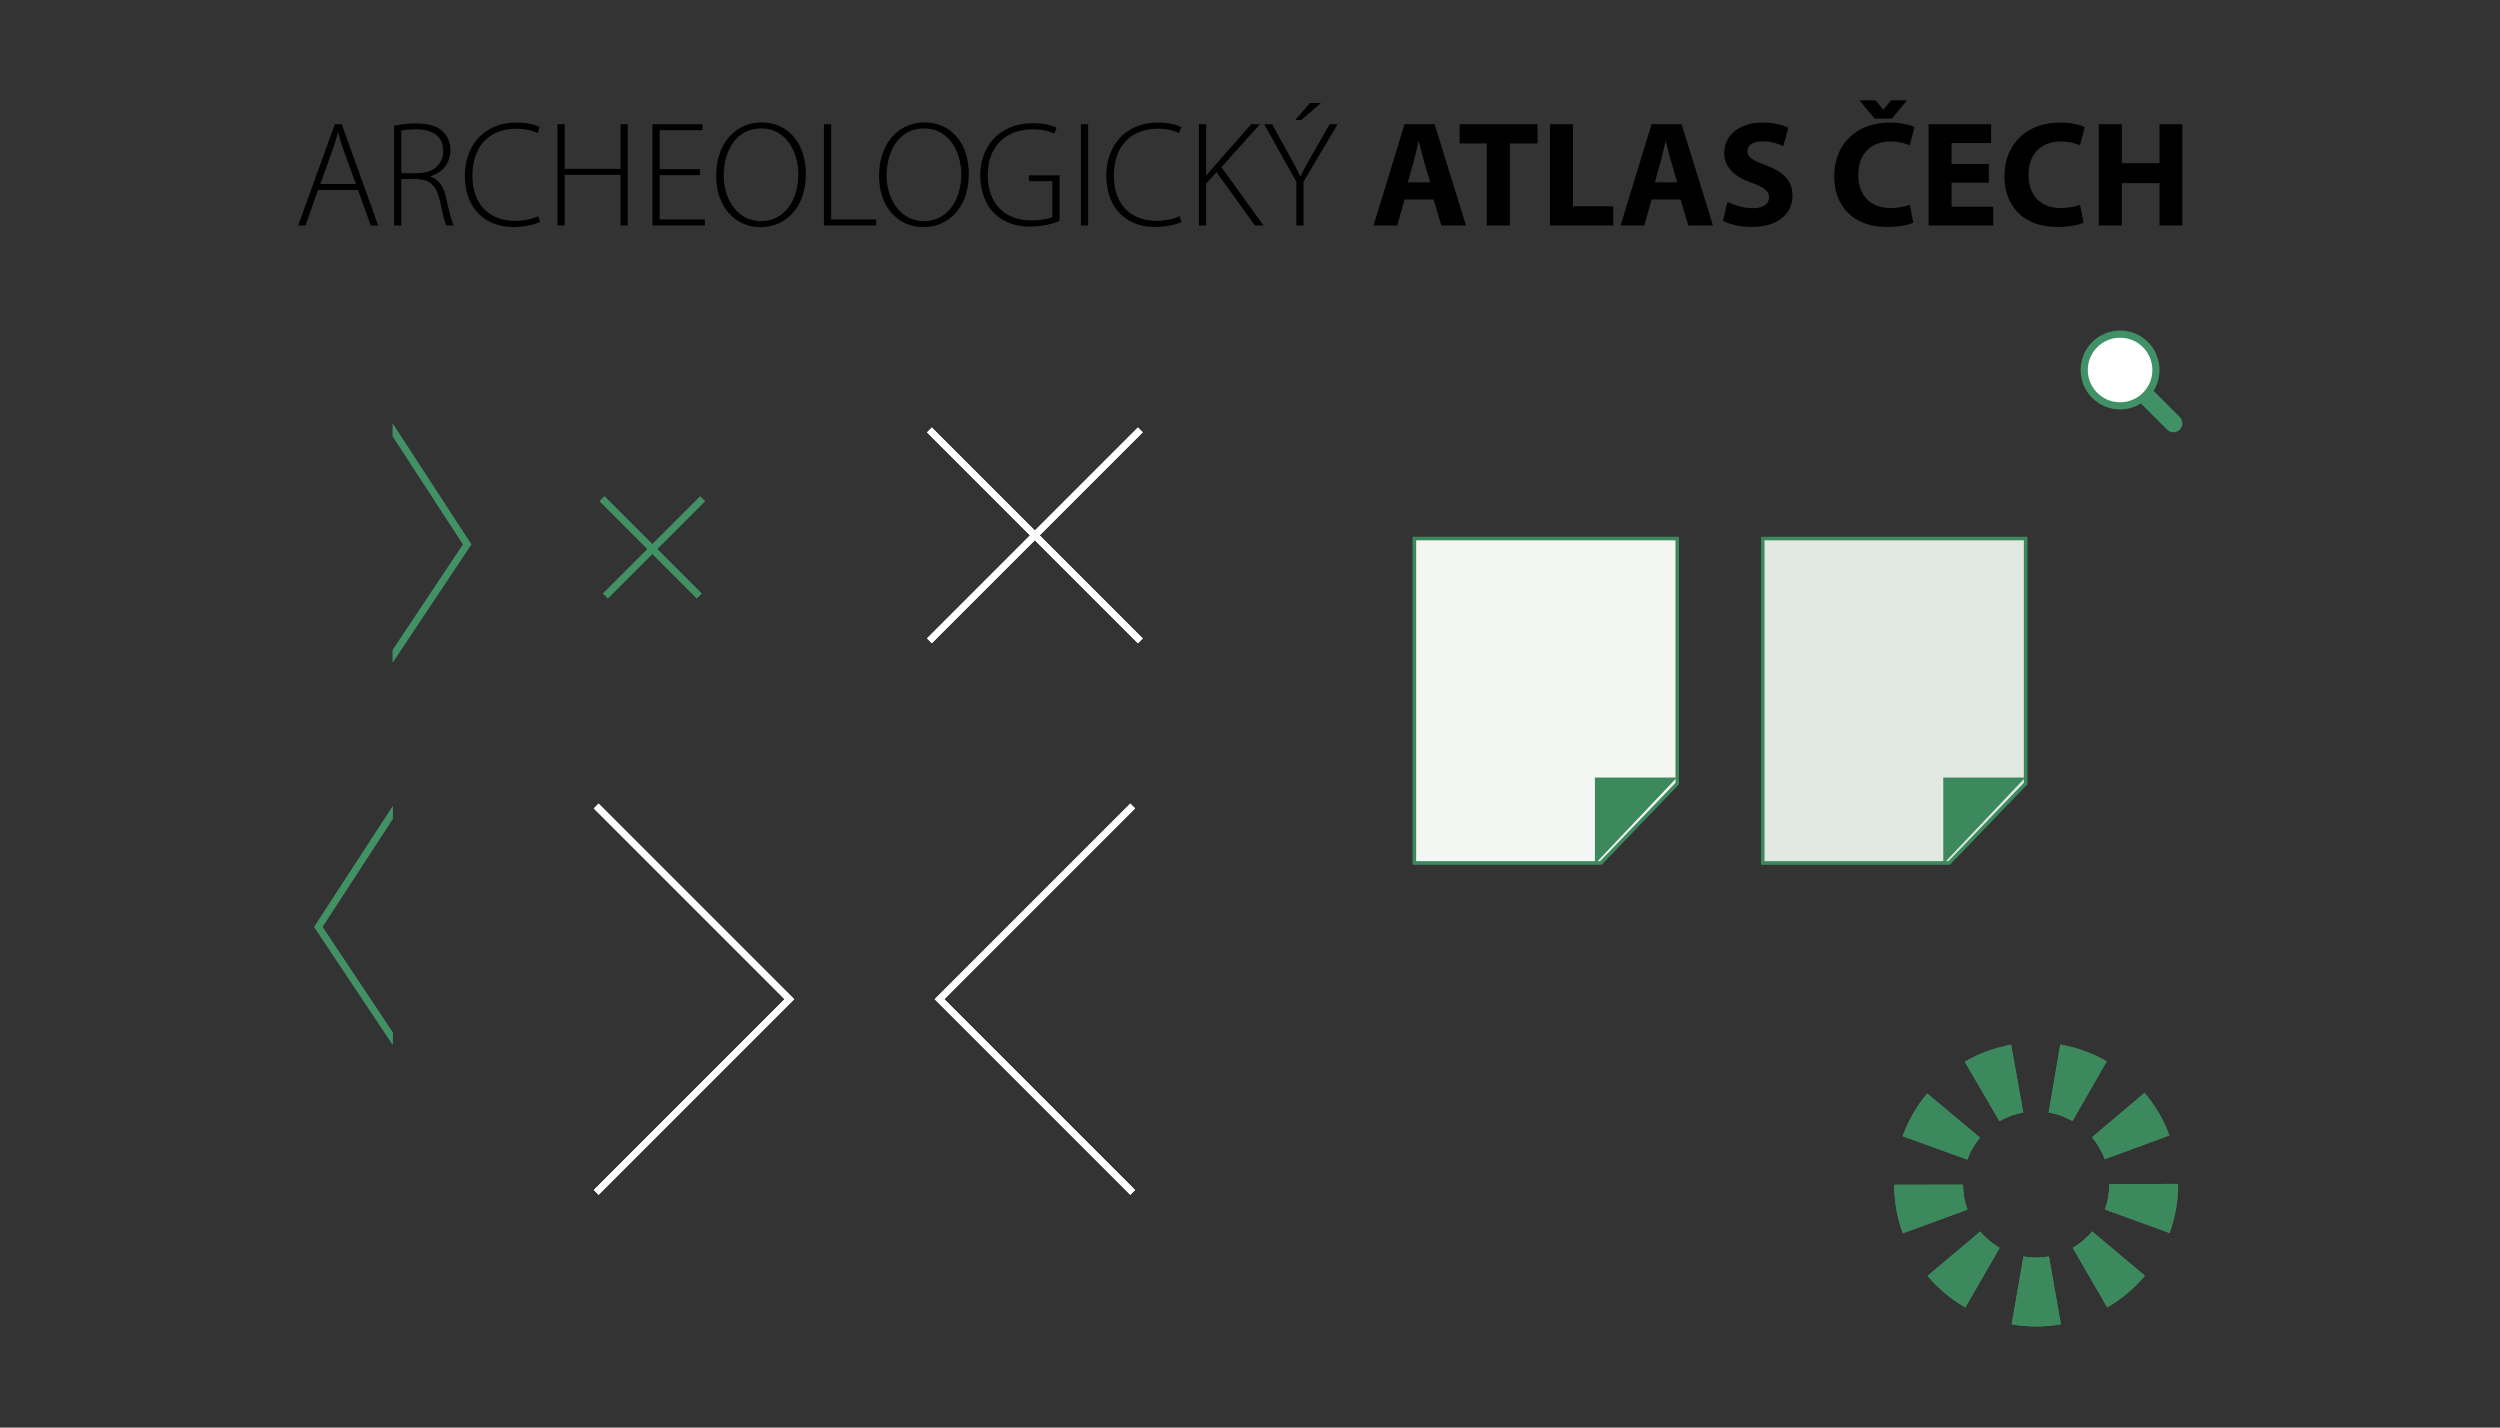 <?xml version="1.0" encoding="utf-8"?>
<!-- Generator: Adobe Illustrator 15.0.0, SVG Export Plug-In  -->
<!DOCTYPE svg PUBLIC "-//W3C//DTD SVG 1.1 Tiny//EN" "http://www.w3.org/Graphics/SVG/1.1/DTD/svg11-tiny.dtd">
<svg version="1.1" baseProfile="tiny"
	 xmlns="http://www.w3.org/2000/svg" xmlns:xlink="http://www.w3.org/1999/xlink" xmlns:a="http://ns.adobe.com/AdobeSVGViewerExtensions/3.0/"
	 x="0px" y="0px" width="366px" height="209px" viewBox="-43.655 -14.686 366 209" overflow="visible" xml:space="preserve">
<rect x="-43.655" y="-14.686" width="366" height="209" fill="#333333" stroke="none"/>
<defs>
</defs>
<line fill="none" stroke="#419165" stroke-linecap="square" stroke-miterlimit="10" x1="44.845" y1="58.692" x2="58.354" y2="72.202"/>
<line fill="none" stroke="#419165" stroke-linecap="square" stroke-miterlimit="10" x1="58.845" y1="58.692" x2="45.336" y2="72.202"/>
<path fill="none" stroke="#FFFFFF" stroke-linecap="square" stroke-miterlimit="10" d="M92.764,48.611l30.174,30.174 M92.764,78.773
	L122.938,48.6"/>
<polyline fill="none" stroke="#FFFFFF" stroke-miterlimit="10" points="43.63,103.314 71.914,131.598 43.63,159.882 "/>
<path fill="none" stroke="#3D895E" stroke-miterlimit="10" d="M190.602,111.386h-26.93V64.416h37.963V99.92L190.602,111.386
	L190.602,111.386L190.602,111.386z M190.602,111.386"/>
<path fill="none" stroke="#3D895E" stroke-miterlimit="10" d="M189.21,83.123l-6.557,6.542l-6.559-6.542 M182.654,89.666V69.923
	 M173.312,90.708h18.683"/>
<path fill="none" stroke="#3D895E" stroke-miterlimit="10" d="M241.602,111.386h-26.93V64.416h37.963V99.92L241.602,111.386
	L241.602,111.386L241.602,111.386z M241.602,111.386"/>
<path fill="none" stroke="#3D895E" stroke-miterlimit="10" d="M240.21,83.123l-6.557,6.543l-6.559-6.543 M233.654,89.666V69.922
	 M224.312,90.708h18.683"/>
<polyline fill="none" stroke="#FFFFFF" stroke-miterlimit="10" points="122.17,159.882 93.886,131.598 122.17,103.314 "/>
<path fill="#3D895E" d="M265.139,158.678v0.044c-0.001,1.298-0.228,2.521-0.642,3.66l9.472,3.447
	c0.81-2.221,1.249-4.623,1.249-7.107v-0.084L265.139,158.678z M262.612,151.816c0.801,0.946,1.438,2.03,1.872,3.207l9.458-3.484
	c-0.847-2.3-2.086-4.402-3.634-6.232L262.612,151.816z M256.268,148.174c1.251,0.215,2.422,0.646,3.485,1.257l5.02-8.741
	c-2.065-1.187-4.36-2.03-6.797-2.449L256.268,148.174z M249.063,149.462c1.061-0.616,2.229-1.055,3.479-1.276l-1.768-9.924
	c-2.432,0.434-4.723,1.29-6.781,2.489L249.063,149.462z M244.367,155.083c0.427-1.181,1.057-2.268,1.853-3.219l-7.734-6.465
	c-1.536,1.839-2.764,3.95-3.598,6.256L244.367,155.083z M244.38,162.401c-0.415-1.137-0.645-2.359-0.647-3.656l-10.079,0.02
	c0.005,2.482,0.449,4.883,1.263,7.103L244.38,162.401z M249.099,168.002c-1.083-0.625-2.051-1.438-2.854-2.391l-7.708,6.494
	c1.554,1.845,3.421,3.412,5.525,4.627L249.099,168.002z M256.309,169.262c-0.605,0.106-1.229,0.162-1.873,0.162
	c-0.637,0-1.255-0.055-1.854-0.159l-1.729,9.931c1.167,0.203,2.364,0.309,3.582,0.309c1.23,0,2.441-0.108,3.62-0.315
	L256.309,169.262z M262.639,165.597c-0.802,0.955-1.769,1.77-2.85,2.396l5.053,8.722c2.103-1.218,3.966-2.79,5.517-4.637
	L262.639,165.597z"/>
<polygon fill="none" points="13.845,136.47 13.845,105.188 3.547,121.01 "/>
<polygon fill="#419165" points="3.547,121.01 13.845,105.188 13.845,103.354 2.35,121.017 13.845,138.274 13.845,136.47 "/>
<polygon fill="none" points="13.845,49.188 13.845,80.471 24.143,65.011 "/>
<polygon fill="#419165" points="13.845,47.354 13.845,49.188 24.143,65.011 13.845,80.471 13.845,82.274 25.34,65.018 "/>
<polygon fill="#F4F6F3" points="163.672,111.386 190.602,111.386 201.635,99.92 201.635,64.416 163.672,64.416 "/>
<polygon fill="#3D895E" points="189.841,111.814 201.845,99.146 189.841,99.146 "/>
<polygon fill="#E2E8E2" points="214.672,111.386 241.602,111.386 252.635,99.92 252.635,64.416 214.672,64.416 "/>
<g>
	<polygon fill="none" points="13.845,136.47 13.845,105.188 3.547,121.01 	"/>
	<polygon fill="#419165" points="3.547,121.01 13.845,105.188 13.845,103.354 2.35,121.017 13.845,138.274 13.845,136.47 	"/>
</g>
<g>
	<polygon fill="none" points="13.845,49.188 13.845,80.471 24.143,65.011 	"/>
	<polygon fill="#419165" points="13.845,47.354 13.845,49.188 24.143,65.011 13.845,80.471 13.845,82.274 25.34,65.018 	"/>
</g>
<g>
	
		<line fill="none" stroke="#419165" stroke-linecap="square" stroke-miterlimit="10" x1="44.845" y1="58.692" x2="58.354" y2="72.202"/>
	
		<line fill="none" stroke="#419165" stroke-linecap="square" stroke-miterlimit="10" x1="58.845" y1="58.692" x2="45.336" y2="72.202"/>
</g>
<g id="XMLID_12_">
	<path fill="none" stroke="#FFFFFF" stroke-linecap="square" stroke-miterlimit="10" d="M92.764,48.611l30.174,30.174
		 M92.764,78.773L122.938,48.6"/>
</g>
<g id="XMLID_11_">
	<polyline fill="none" stroke="#FFFFFF" stroke-miterlimit="10" points="43.63,103.314 71.914,131.598 43.63,159.882 	"/>
</g>
<g>
	<path fill="none" stroke="#3D895E" stroke-miterlimit="10" d="M190.602,111.386h-26.93V64.416h37.963V99.92L190.602,111.386
		L190.602,111.386L190.602,111.386z M190.602,111.386"/>
	<path fill="none" stroke="#3D895E" stroke-miterlimit="10" d="M189.21,83.123l-6.557,6.542l-6.559-6.542 M182.654,89.666V69.923
		 M173.312,90.708h18.683"/>
</g>
<polygon fill="#F4F6F3" points="163.672,111.386 190.602,111.386 201.635,99.92 201.635,64.416 163.672,64.416 "/>
<polygon fill="#3D895E" points="189.841,111.814 201.845,99.146 189.841,99.146 "/>
<g id="XMLID_7_">
	<path fill="none" stroke="#3D895E" stroke-miterlimit="10" d="M241.602,111.386h-26.93V64.416h37.963V99.92L241.602,111.386
		L241.602,111.386L241.602,111.386z M241.602,111.386"/>
	<path fill="none" stroke="#3D895E" stroke-miterlimit="10" d="M240.21,83.123l-6.557,6.543l-6.559-6.543 M233.654,89.666V69.922
		 M224.312,90.708h18.683"/>
</g>
<polygon fill="#E2E8E2" points="214.672,111.386 241.602,111.386 252.635,99.92 252.635,64.416 214.672,64.416 "/>
<polygon fill="#3D895E" points="240.841,111.814 252.845,99.146 240.841,99.146 "/>
<g>
	<polyline fill="none" stroke="#FFFFFF" stroke-miterlimit="10" points="122.17,159.882 93.886,131.598 122.17,103.314 	"/>
</g>
<g id="XMLID_5_">
	<path fill="#3D895E" d="M265.139,158.678v0.044c-0.001,1.298-0.228,2.522-0.642,3.66l9.473,3.447
		c0.809-2.221,1.249-4.623,1.248-7.107v-0.084L265.139,158.678z M262.613,151.816c0.8,0.945,1.438,2.03,1.871,3.207l9.458-3.484
		c-0.847-2.3-2.086-4.403-3.633-6.233L262.613,151.816z M256.268,148.174c1.251,0.215,2.422,0.646,3.486,1.257l5.02-8.741
		c-2.066-1.187-4.361-2.031-6.798-2.449L256.268,148.174z M249.063,149.461c1.061-0.615,2.229-1.054,3.478-1.276l-1.767-9.924
		c-2.433,0.434-4.723,1.29-6.781,2.489L249.063,149.461z M244.366,155.083c0.428-1.181,1.058-2.268,1.853-3.219l-7.733-6.466
		c-1.537,1.839-2.765,3.951-3.599,6.257L244.366,155.083z M244.38,162.401c-0.415-1.137-0.645-2.359-0.647-3.656l-10.08,0.02
		c0.005,2.482,0.449,4.883,1.263,7.103L244.38,162.401z M249.099,168.002c-1.083-0.625-2.051-1.437-2.854-2.391l-7.709,6.495
		c1.554,1.844,3.422,3.412,5.526,4.627L249.099,168.002z M256.309,169.262c-0.605,0.106-1.229,0.162-1.873,0.162
		c-0.637,0-1.255-0.054-1.854-0.158l-1.729,9.931c1.166,0.203,2.364,0.309,3.582,0.309c1.23,0,2.441-0.108,3.62-0.315
		L256.309,169.262z M262.639,165.597c-0.802,0.955-1.769,1.77-2.85,2.396l5.053,8.723c2.103-1.219,3.967-2.791,5.518-4.638
		L262.639,165.597z"/>
</g>
<g>
	<path fill-rule="evenodd" d="M8.756,13.134l1.87,5.192h1.078L6.38,3.498H5.368L0,18.326h1.078l1.826-5.192H8.756L8.756,13.134z
		 M3.234,12.254L5.038,7.26c0.33-0.946,0.572-1.716,0.77-2.574h0.066C6.072,5.522,6.27,6.27,6.644,7.304l1.804,4.95H3.234
		L3.234,12.254z M14.038,18.326h1.056v-6.798h2.31c1.958,0.088,2.882,1.056,3.344,3.19c0.396,1.87,0.704,3.168,0.946,3.608h1.078
		c-0.308-0.594-0.594-1.694-1.1-4.004c-0.352-1.65-1.1-2.772-2.288-3.146v-0.044c1.716-0.594,2.904-1.87,2.904-3.872
		c0-1.034-0.396-2.024-1.034-2.618c-0.836-0.836-2.068-1.254-4.004-1.254c-1.034,0-2.288,0.11-3.212,0.33V18.326L14.038,18.326z
		 M15.094,4.444c0.374-0.088,1.122-0.198,2.134-0.198c2.332,0,4.004,0.924,4.004,3.19c0,1.958-1.496,3.234-3.784,3.234h-2.354V4.444
		L15.094,4.444z M35.116,16.962c-0.858,0.418-2.09,0.682-3.344,0.682c-3.982,0-6.27-2.596-6.27-6.622
		c0-4.268,2.442-6.864,6.446-6.864c1.254,0,2.332,0.264,3.08,0.638l0.33-0.88c-0.44-0.242-1.54-0.66-3.432-0.66
		c-4.686,0-7.524,3.344-7.524,7.744c0,5.258,3.432,7.546,7.018,7.546c1.826,0,3.256-0.374,4.004-0.748L35.116,16.962L35.116,16.962z
		 M37.956,3.498v14.828h1.056v-7.414h8.184v7.414h1.056V3.498h-1.056v6.534h-8.184V3.498H37.956L37.956,3.498z M58.835,10.076
		h-5.918V4.378h6.27v-0.88h-7.326v14.828h7.678v-0.88h-6.622v-6.49h5.918V10.076L58.835,10.076z M67.857,3.234
		c-3.718,0-6.666,2.948-6.666,7.81c0,4.642,2.838,7.524,6.49,7.524c3.432,0,6.644-2.574,6.644-7.81
		C74.325,6.16,71.597,3.234,67.857,3.234L67.857,3.234L67.857,3.234z M67.791,4.114c3.718,0,5.434,3.564,5.434,6.71
		c0,3.674-1.958,6.864-5.478,6.864s-5.456-3.322-5.456-6.666C62.291,7.546,64.029,4.114,67.791,4.114L67.791,4.114L67.791,4.114z
		 M76.967,18.326h7.656v-0.88h-6.6V3.498h-1.056V18.326L76.967,18.326z M91.708,3.234c-3.718,0-6.666,2.948-6.666,7.81
		c0,4.642,2.838,7.524,6.49,7.524c3.432,0,6.644-2.574,6.644-7.81C98.177,6.16,95.449,3.234,91.708,3.234L91.708,3.234L91.708,3.234
		z M91.643,4.114c3.718,0,5.434,3.564,5.434,6.71c0,3.674-1.958,6.864-5.478,6.864s-5.456-3.322-5.456-6.666
		C86.143,7.546,87.881,4.114,91.643,4.114L91.643,4.114L91.643,4.114z M111.466,10.978h-4.488v0.858h3.432v5.236
		c-0.55,0.286-1.54,0.506-3.102,0.506c-3.916,0-6.358-2.486-6.358-6.666c0-4.026,2.508-6.666,6.578-6.666
		c1.43,0,2.398,0.264,3.168,0.638l0.352-0.88c-0.572-0.286-1.87-0.66-3.454-0.66c-5.038,0-7.744,3.498-7.744,7.612
		c0,2.376,0.814,4.378,2.046,5.588c1.496,1.43,3.278,1.936,5.236,1.936c2.024,0,3.586-0.506,4.334-0.814V10.978L111.466,10.978z
		 M114.592,3.498v14.828h1.056V3.498H114.592L114.592,3.498z M129.026,16.962c-0.858,0.418-2.09,0.682-3.344,0.682
		c-3.982,0-6.27-2.596-6.27-6.622c0-4.268,2.442-6.864,6.446-6.864c1.254,0,2.332,0.264,3.08,0.638l0.33-0.88
		c-0.44-0.242-1.54-0.66-3.432-0.66c-4.687,0-7.524,3.344-7.524,7.744c0,5.258,3.432,7.546,7.018,7.546
		c1.826,0,3.256-0.374,4.004-0.748L129.026,16.962L129.026,16.962z M131.866,18.326h1.056v-6.138l1.518-1.672l5.632,7.81h1.254
		l-6.16-8.536l5.632-6.292h-1.276l-5.258,5.962c-0.396,0.462-0.836,0.968-1.276,1.54h-0.066V3.498h-1.056V18.326L131.866,18.326z
		 M147.18,18.326v-6.402l4.994-8.426h-1.166l-2.53,4.4c-0.66,1.188-1.276,2.222-1.716,3.212h-0.044
		c-0.528-1.056-1.057-2.024-1.694-3.19l-2.442-4.422h-1.166l4.708,8.404v6.424H147.18L147.18,18.326z M148.125,0.396l-2.155,2.486
		h0.88l2.882-2.486H148.125L148.125,0.396z M166.213,14.52l1.145,3.806h3.607l-4.598-14.828h-4.4l-4.532,14.828h3.477l1.056-3.806
		H166.213L166.213,14.52z M162.452,12.012l0.88-3.146c0.242-0.858,0.462-1.98,0.682-2.86h0.044c0.221,0.88,0.484,1.98,0.748,2.86
		l0.924,3.146H162.452L162.452,12.012z M174.022,18.326h3.365V6.314h4.048V3.498H170.04v2.816h3.982V18.326L174.022,18.326z
		 M183.259,18.326h9.263V15.51h-5.896V3.498h-3.366V18.326L183.259,18.326z M202.375,14.52l1.145,3.806h3.607L202.53,3.498h-4.4
		l-4.532,14.828h3.477l1.056-3.806H202.375L202.375,14.52z M198.614,12.012l0.88-3.146c0.242-0.858,0.462-1.98,0.682-2.86h0.044
		c0.221,0.88,0.484,1.98,0.748,2.86l0.924,3.146H198.614L198.614,12.012z M208.578,17.644c0.836,0.462,2.508,0.902,4.202,0.902
		c4.069,0,5.983-2.112,5.983-4.598c0-2.09-1.231-3.454-3.85-4.422c-1.914-0.726-2.75-1.144-2.75-2.09c0-0.77,0.704-1.43,2.156-1.43
		s2.508,0.418,3.102,0.704l0.748-2.706c-0.88-0.396-2.112-0.748-3.784-0.748c-3.498,0-5.609,1.936-5.609,4.466
		c0,2.156,1.605,3.52,4.069,4.378c1.782,0.638,2.486,1.166,2.486,2.09c0,0.968-0.814,1.606-2.354,1.606
		c-1.43,0-2.815-0.462-3.718-0.924L208.578,17.644L208.578,17.644z M235.942,15.29c-0.66,0.264-1.782,0.484-2.794,0.484
		c-2.992,0-4.752-1.87-4.752-4.84c0-3.3,2.067-4.906,4.729-4.906c1.188,0,2.134,0.264,2.816,0.55l0.682-2.662
		c-0.594-0.308-1.914-0.66-3.652-0.66c-4.487,0-8.096,2.816-8.096,7.876c0,4.224,2.64,7.414,7.766,7.414
		c1.805,0,3.19-0.33,3.807-0.638L235.942,15.29L235.942,15.29z M233.324,2.684l2.2-2.684h-2.332l-1.101,1.364h-0.044L230.925,0
		h-2.354l2.222,2.684H233.324L233.324,2.684z M247.511,9.328h-5.456v-3.08h5.786v-2.75h-9.151v14.828h9.46v-2.75h-6.095v-3.52h5.456
		V9.328L247.511,9.328z M260.864,15.29c-0.66,0.264-1.782,0.484-2.794,0.484c-2.992,0-4.752-1.87-4.752-4.84
		c0-3.3,2.067-4.906,4.729-4.906c1.188,0,2.135,0.264,2.816,0.55l0.682-2.662c-0.594-0.308-1.914-0.66-3.651-0.66
		c-4.488,0-8.097,2.816-8.097,7.876c0,4.224,2.641,7.414,7.767,7.414c1.804,0,3.189-0.33,3.806-0.638L260.864,15.29L260.864,15.29z
		 M263.612,3.498v14.828h3.366v-6.204h5.521v6.204h3.344V3.498H272.5v5.698h-5.521V3.498H263.612L263.612,3.498z M263.612,3.498"/>
</g>
<g>
	<g>
		<path fill="#409266" d="M269.775,44.387c-0.885,0.551-1.93,0.869-3.049,0.869c-3.189,0-5.775-2.586-5.775-5.773
			c0-3.191,2.586-5.777,5.775-5.777s5.775,2.586,5.775,5.777c0,1.119-0.318,2.164-0.87,3.049l3.825,3.824
			c0.514,0.514,0.518,1.342,0.002,1.857c-0.514,0.514-1.34,0.518-1.859-0.002L269.775,44.387z"/>
		<circle fill="#FFFFFF" cx="266.726" cy="39.481" r="4.726"/>
	</g>
</g>
</svg>
